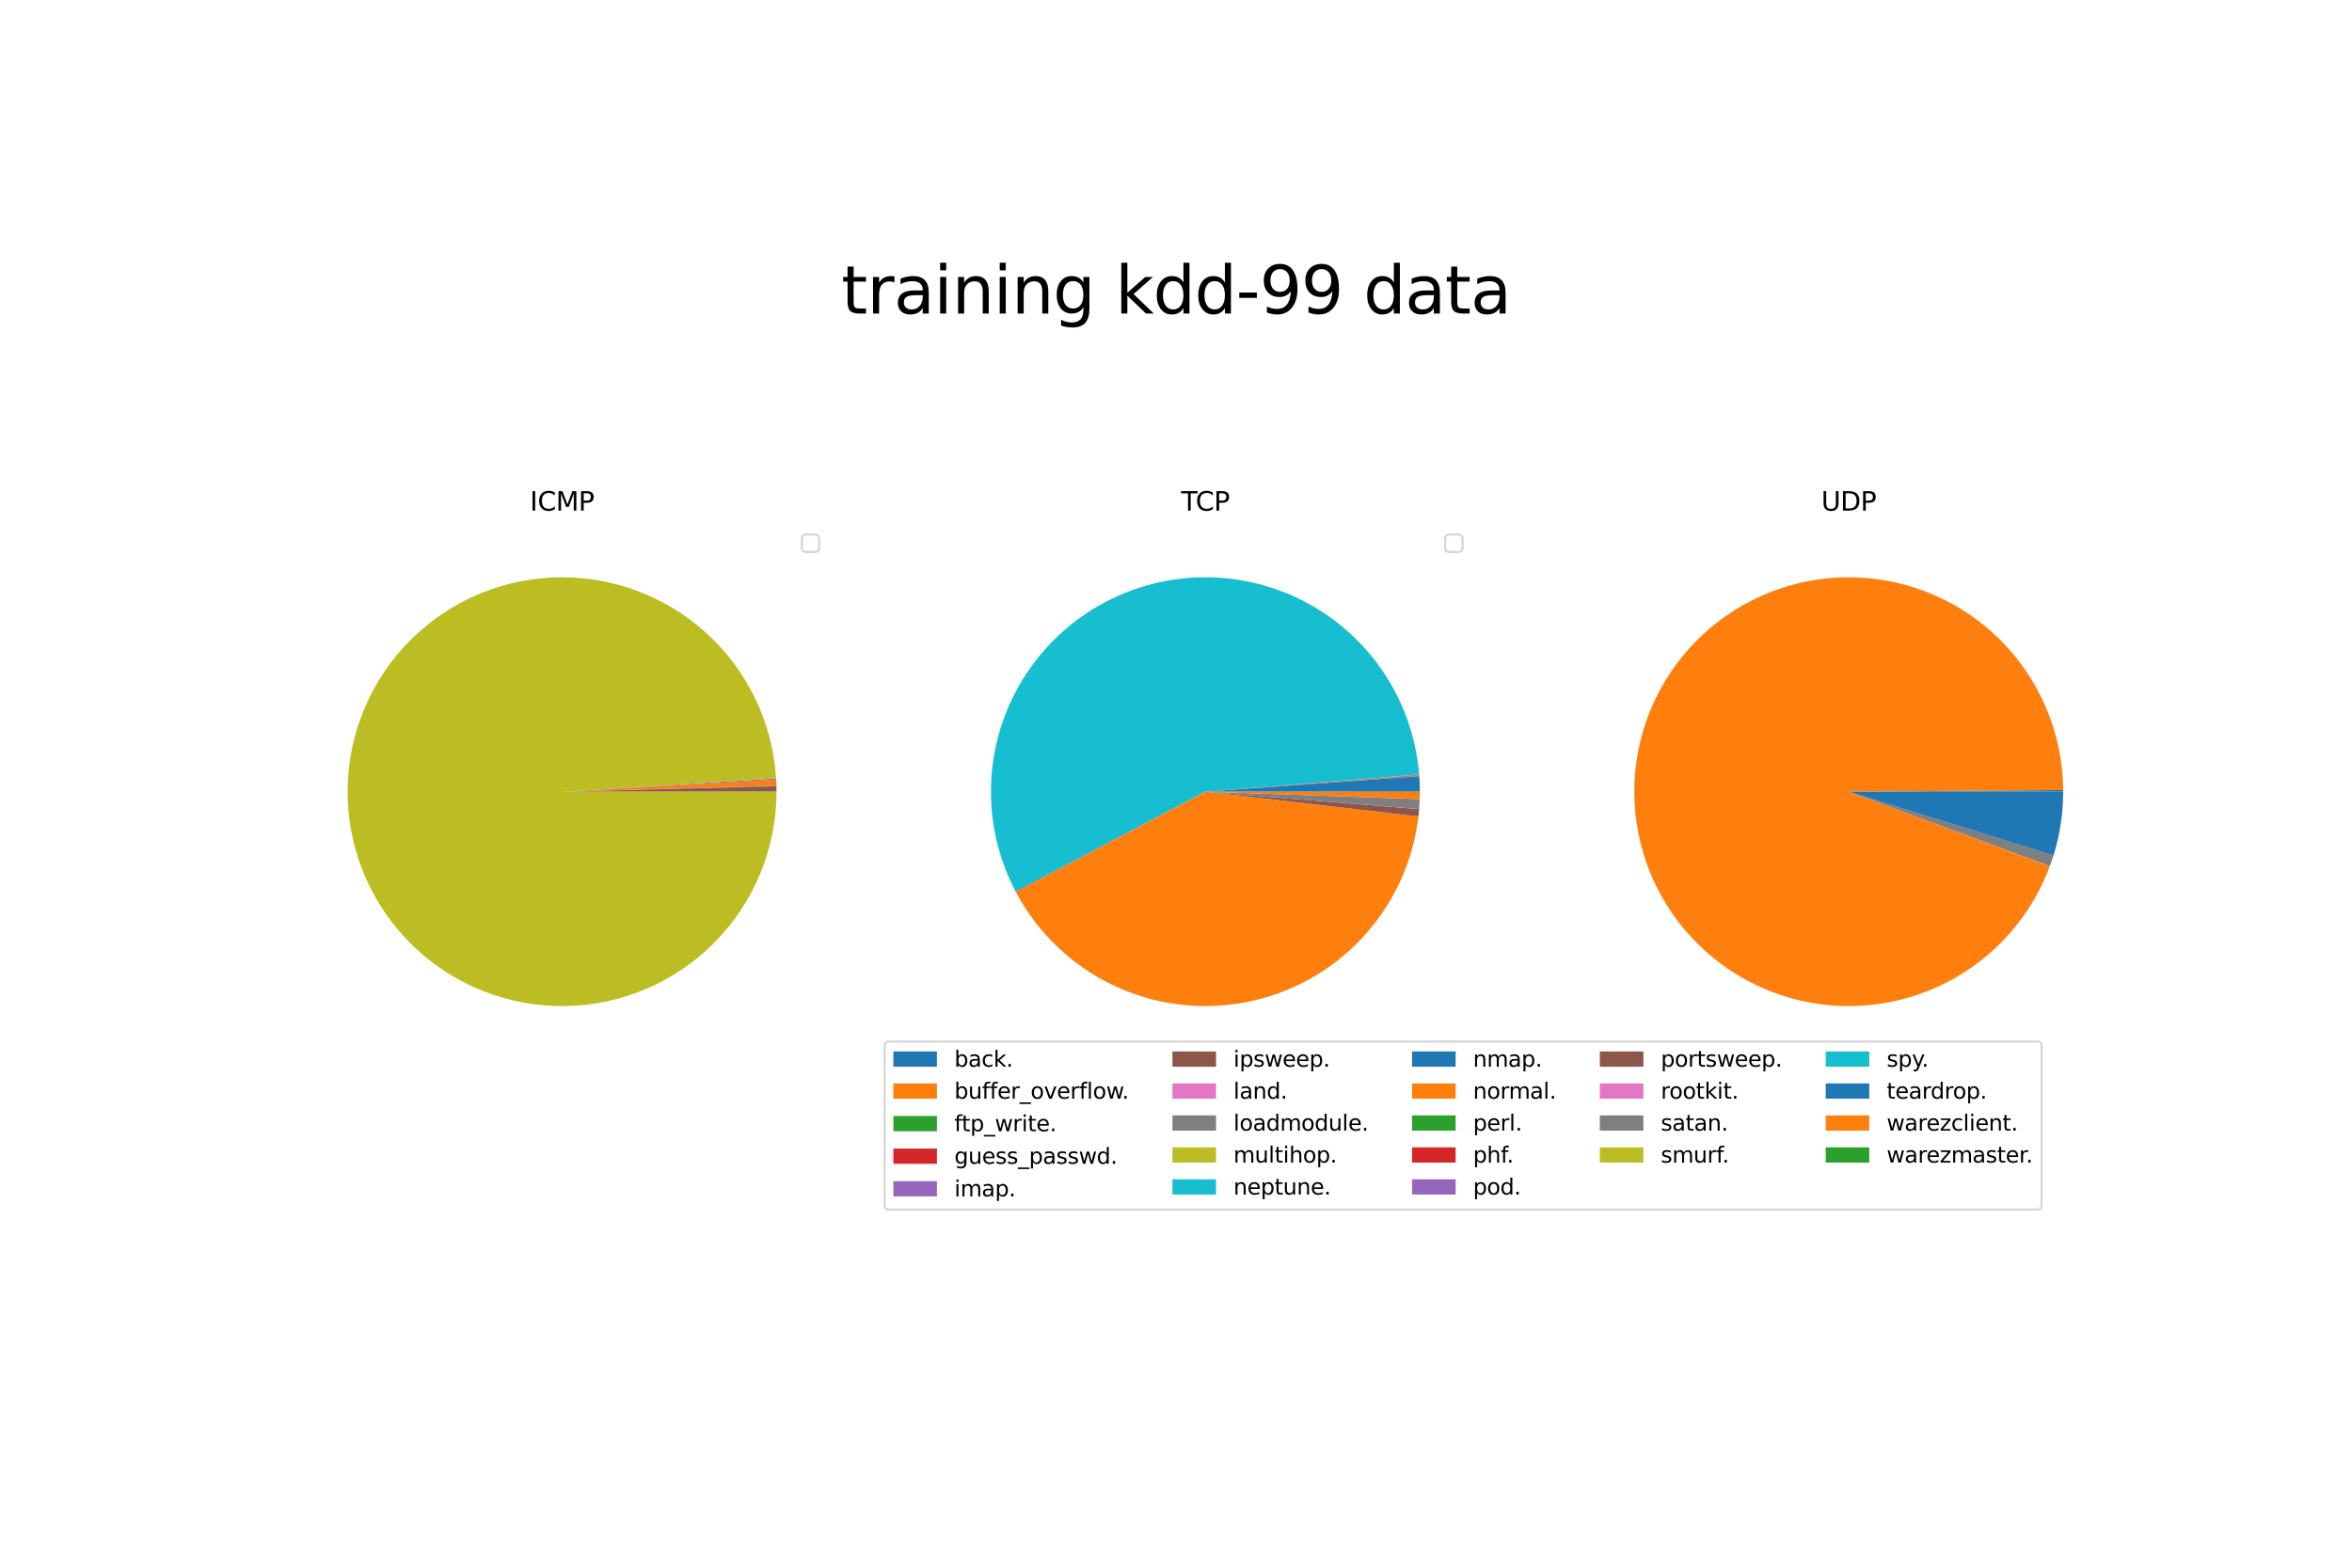 <?xml version="1.0" encoding="utf-8" standalone="no"?>
<!DOCTYPE svg PUBLIC "-//W3C//DTD SVG 1.1//EN"
  "http://www.w3.org/Graphics/SVG/1.1/DTD/svg11.dtd">
<svg height="720pt" version="1.1" viewBox="0 0 1080 720" width="1080pt" xmlns="http://www.w3.org/2000/svg" xmlns:xlink="http://www.w3.org/1999/xlink">
 <defs>
  <style type="text/css">*{stroke-linecap:butt;stroke-linejoin:round;}</style>
 </defs>
 <g id="figure_1">
  <g id="patch_1">
   <path d="M 0 720 
L 1080 720 
L 1080 0 
L 0 0 
z
" style="fill:#ffffff;"/>
  </g>
  <g id="axes_1">
   <g id="patch_2">
    <path d="M 356.559 363.6 
C 356.559 363.6 356.559 363.6 356.559 363.6 
L 258.088 363.6 
L 356.559 363.6 
z
" style="fill:#1f77b4;"/>
   </g>
   <g id="patch_3">
    <path d="M 356.559 363.6 
C 356.559 363.6 356.559 363.6 356.559 363.6 
L 258.088 363.6 
L 356.559 363.6 
z
" style="fill:#ff7f0e;"/>
   </g>
   <g id="patch_4">
    <path d="M 356.559 363.6 
C 356.559 363.6 356.559 363.6 356.559 363.6 
L 258.088 363.6 
L 356.559 363.6 
z
" style="fill:#2ca02c;"/>
   </g>
   <g id="patch_5">
    <path d="M 356.559 363.6 
C 356.559 363.6 356.559 363.6 356.559 363.6 
L 258.088 363.6 
L 356.559 363.6 
z
" style="fill:#d62728;"/>
   </g>
   <g id="patch_6">
    <path d="M 356.559 363.6 
C 356.559 363.6 356.559 363.6 356.559 363.6 
L 258.088 363.6 
L 356.559 363.6 
z
" style="fill:#9467bd;"/>
   </g>
   <g id="patch_7">
    <path d="M 356.559 363.6 
C 356.559 363.181 356.556 362.762 356.551 362.342 
C 356.545 361.923 356.537 361.504 356.527 361.085 
L 258.088 363.6 
L 356.559 363.6 
z
" style="fill:#8c564b;"/>
   </g>
   <g id="patch_8">
    <path d="M 356.527 361.085 
C 356.527 361.085 356.527 361.085 356.527 361.085 
L 258.088 363.6 
L 356.527 361.085 
z
" style="fill:#e377c2;"/>
   </g>
   <g id="patch_9">
    <path d="M 356.527 361.085 
C 356.527 361.085 356.527 361.085 356.527 361.085 
L 258.088 363.6 
L 356.527 361.085 
z
" style="fill:#7f7f7f;"/>
   </g>
   <g id="patch_10">
    <path d="M 356.527 361.085 
C 356.527 361.085 356.527 361.085 356.527 361.085 
L 258.088 363.6 
L 356.527 361.085 
z
" style="fill:#bcbd22;"/>
   </g>
   <g id="patch_11">
    <path d="M 356.527 361.085 
C 356.527 361.085 356.527 361.085 356.527 361.085 
L 258.088 363.6 
L 356.527 361.085 
z
" style="fill:#17becf;"/>
   </g>
   <g id="patch_12">
    <path d="M 356.527 361.085 
C 356.526 361.047 356.525 361.01 356.524 360.973 
C 356.523 360.935 356.522 360.898 356.521 360.86 
L 258.088 363.6 
L 356.527 361.085 
z
" style="fill:#1f77b4;"/>
   </g>
   <g id="patch_13">
    <path d="M 356.521 360.86 
C 356.508 360.392 356.491 359.924 356.472 359.456 
C 356.452 358.988 356.429 358.521 356.402 358.053 
L 258.088 363.6 
L 356.521 360.86 
z
" style="fill:#ff7f0e;"/>
   </g>
   <g id="patch_14">
    <path d="M 356.402 358.053 
C 356.402 358.053 356.402 358.053 356.402 358.053 
L 258.088 363.6 
L 356.402 358.053 
z
" style="fill:#2ca02c;"/>
   </g>
   <g id="patch_15">
    <path d="M 356.402 358.053 
C 356.402 358.053 356.402 358.053 356.402 358.053 
L 258.088 363.6 
L 356.402 358.053 
z
" style="fill:#d62728;"/>
   </g>
   <g id="patch_16">
    <path d="M 356.402 358.053 
C 356.397 357.957 356.392 357.861 356.386 357.765 
C 356.38 357.67 356.374 357.574 356.368 357.478 
L 258.088 363.6 
L 356.402 358.053 
z
" style="fill:#9467bd;"/>
   </g>
   <g id="patch_17">
    <path d="M 356.368 357.478 
C 356.368 357.478 356.368 357.477 356.368 357.477 
C 356.368 357.477 356.368 357.476 356.368 357.476 
L 258.088 363.6 
L 356.368 357.478 
z
" style="fill:#8c564b;"/>
   </g>
   <g id="patch_18">
    <path d="M 356.368 357.476 
C 356.368 357.476 356.368 357.476 356.368 357.476 
L 258.088 363.6 
L 356.368 357.476 
z
" style="fill:#e377c2;"/>
   </g>
   <g id="patch_19">
    <path d="M 356.368 357.476 
C 356.368 357.475 356.368 357.474 356.368 357.473 
C 356.368 357.471 356.368 357.47 356.368 357.469 
L 258.088 363.6 
L 356.368 357.476 
z
" style="fill:#7f7f7f;"/>
   </g>
   <g id="patch_20">
    <path d="M 356.368 357.469 
C 355.571 344.692 352.29 332.192 346.708 320.671 
C 341.127 309.149 333.352 298.826 323.82 290.28 
C 314.288 281.735 303.18 275.129 291.12 270.835 
C 279.06 266.541 266.277 264.639 253.489 265.237 
C 240.701 265.835 228.151 268.921 216.544 274.322 
C 204.937 279.723 194.494 287.336 185.801 296.734 
C 177.108 306.132 170.331 317.136 165.849 329.128 
C 161.367 341.119 159.267 353.871 159.665 366.667 
C 160.064 379.463 162.954 392.059 168.174 403.748 
C 173.394 415.438 180.843 425.998 190.105 434.837 
C 199.366 443.675 210.263 450.623 222.183 455.291 
C 234.104 459.959 246.821 462.258 259.622 462.059 
C 272.422 461.859 285.062 459.166 296.831 454.129 
C 308.601 449.092 319.276 441.807 328.258 432.685 
C 337.239 423.562 344.356 412.775 349.209 400.929 
C 354.062 389.082 356.559 376.402 356.559 363.6 
L 258.088 363.6 
L 356.368 357.469 
z
" style="fill:#bcbd22;"/>
   </g>
   <g id="patch_21">
    <path d="M 356.559 363.6 
C 356.559 363.6 356.559 363.6 356.559 363.6 
L 258.088 363.6 
L 356.559 363.6 
z
" style="fill:#17becf;"/>
   </g>
   <g id="patch_22">
    <path d="M 356.559 363.6 
C 356.559 363.6 356.559 363.6 356.559 363.6 
L 258.088 363.6 
L 356.559 363.6 
z
" style="fill:#1f77b4;"/>
   </g>
   <g id="patch_23">
    <path d="M 356.559 363.6 
C 356.559 363.6 356.559 363.6 356.559 363.6 
L 258.088 363.6 
L 356.559 363.6 
z
" style="fill:#ff7f0e;"/>
   </g>
   <g id="patch_24">
    <path d="M 356.559 363.6 
C 356.559 363.6 356.559 363.6 356.559 363.6 
L 258.088 363.6 
L 356.559 363.6 
z
" style="fill:#2ca02c;"/>
   </g>
   <g id="matplotlib.axis_1"/>
   <g id="matplotlib.axis_2"/>
   <g id="text_1">
    <!-- ICMP -->
    <g transform="translate(243.334 234.512)scale(0.12 -0.12)">
     <defs>
      <path d="M 628 4666 
L 1259 4666 
L 1259 0 
L 628 0 
L 628 4666 
z
" id="DejaVuSans-49" transform="scale(0.016)"/>
      <path d="M 4122 4306 
L 4122 3641 
Q 3803 3938 3442 4084 
Q 3081 4231 2675 4231 
Q 1875 4231 1450 3742 
Q 1025 3253 1025 2328 
Q 1025 1406 1450 917 
Q 1875 428 2675 428 
Q 3081 428 3442 575 
Q 3803 722 4122 1019 
L 4122 359 
Q 3791 134 3420 21 
Q 3050 -91 2638 -91 
Q 1578 -91 968 557 
Q 359 1206 359 2328 
Q 359 3453 968 4101 
Q 1578 4750 2638 4750 
Q 3056 4750 3426 4639 
Q 3797 4528 4122 4306 
z
" id="DejaVuSans-43" transform="scale(0.016)"/>
      <path d="M 628 4666 
L 1569 4666 
L 2759 1491 
L 3956 4666 
L 4897 4666 
L 4897 0 
L 4281 0 
L 4281 4097 
L 3078 897 
L 2444 897 
L 1241 4097 
L 1241 0 
L 628 0 
L 628 4666 
z
" id="DejaVuSans-4d" transform="scale(0.016)"/>
      <path d="M 1259 4147 
L 1259 2394 
L 2053 2394 
Q 2494 2394 2734 2622 
Q 2975 2850 2975 3272 
Q 2975 3691 2734 3919 
Q 2494 4147 2053 4147 
L 1259 4147 
z
M 628 4666 
L 2053 4666 
Q 2838 4666 3239 4311 
Q 3641 3956 3641 3272 
Q 3641 2581 3239 2228 
Q 2838 1875 2053 1875 
L 1259 1875 
L 1259 0 
L 628 0 
L 628 4666 
z
" id="DejaVuSans-50" transform="scale(0.016)"/>
     </defs>
     <use xlink:href="#DejaVuSans-49"/>
     <use x="29.492" xlink:href="#DejaVuSans-43"/>
     <use x="99.316" xlink:href="#DejaVuSans-4d"/>
     <use x="185.596" xlink:href="#DejaVuSans-50"/>
    </g>
   </g>
   <g id="legend_1">
    <g id="patch_25">
     <path d="M 370.176 253.512 
L 374.176 253.512 
Q 376.176 253.512 376.176 251.512 
L 376.176 247.512 
Q 376.176 245.512 374.176 245.512 
L 370.176 245.512 
Q 368.176 245.512 368.176 247.512 
L 368.176 251.512 
Q 368.176 253.512 370.176 253.512 
z
" style="fill:#ffffff;opacity:0.8;stroke:#cccccc;stroke-linejoin:miter;"/>
    </g>
   </g>
  </g>
  <g id="axes_2">
   <g id="patch_26">
    <path d="M 651.971 363.6 
C 651.971 362.405 651.949 361.21 651.905 360.015 
C 651.862 358.821 651.797 357.627 651.71 356.435 
L 553.5 363.6 
L 651.971 363.6 
z
" style="fill:#1f77b4;"/>
   </g>
   <g id="patch_27">
    <path d="M 651.71 356.435 
C 651.708 356.419 651.707 356.403 651.706 356.386 
C 651.705 356.37 651.704 356.354 651.702 356.338 
L 553.5 363.6 
L 651.71 356.435 
z
" style="fill:#ff7f0e;"/>
   </g>
   <g id="patch_28">
    <path d="M 651.702 356.338 
C 651.702 356.333 651.702 356.329 651.701 356.325 
C 651.701 356.32 651.701 356.316 651.7 356.312 
L 553.5 363.6 
L 651.702 356.338 
z
" style="fill:#2ca02c;"/>
   </g>
   <g id="patch_29">
    <path d="M 651.7 356.312 
C 651.698 356.283 651.696 356.254 651.694 356.226 
C 651.692 356.197 651.69 356.168 651.688 356.14 
L 553.5 363.6 
L 651.7 356.312 
z
" style="fill:#d62728;"/>
   </g>
   <g id="patch_30">
    <path d="M 651.688 356.14 
C 651.687 356.133 651.687 356.127 651.686 356.12 
C 651.686 356.114 651.685 356.107 651.685 356.101 
L 553.5 363.6 
L 651.688 356.14 
z
" style="fill:#9467bd;"/>
   </g>
   <g id="patch_31">
    <path d="M 651.685 356.101 
C 651.681 356.05 651.677 355.999 651.673 355.948 
C 651.669 355.897 651.665 355.846 651.661 355.796 
L 553.5 363.6 
L 651.685 356.101 
z
" style="fill:#8c564b;"/>
   </g>
   <g id="patch_32">
    <path d="M 651.661 355.796 
C 651.66 355.784 651.659 355.773 651.658 355.762 
C 651.657 355.75 651.656 355.739 651.655 355.727 
L 553.5 363.6 
L 651.661 355.796 
z
" style="fill:#e377c2;"/>
   </g>
   <g id="patch_33">
    <path d="M 651.655 355.727 
C 651.655 355.723 651.655 355.718 651.654 355.713 
C 651.654 355.708 651.653 355.703 651.653 355.698 
L 553.5 363.6 
L 651.655 355.727 
z
" style="fill:#7f7f7f;"/>
   </g>
   <g id="patch_34">
    <path d="M 651.653 355.698 
C 651.653 355.694 651.652 355.691 651.652 355.687 
C 651.652 355.683 651.652 355.679 651.651 355.676 
L 553.5 363.6 
L 651.653 355.698 
z
" style="fill:#bcbd22;"/>
   </g>
   <g id="patch_35">
    <path d="M 651.651 355.676 
C 650.476 341.123 646.08 327.013 638.781 314.369 
C 631.482 301.725 621.461 290.862 609.447 282.567 
C 597.433 274.272 583.723 268.752 569.313 266.407 
C 554.903 264.063 540.151 264.952 526.127 269.011 
C 512.103 273.069 499.155 280.196 488.224 289.874 
C 477.294 299.552 468.651 311.541 462.923 324.97 
C 457.196 338.399 454.526 352.935 455.108 367.523 
C 455.689 382.111 459.508 396.388 466.286 409.319 
L 553.5 363.6 
L 651.651 355.676 
z
" style="fill:#17becf;"/>
   </g>
   <g id="patch_36">
    <path d="M 466.286 409.319 
C 466.312 409.368 466.338 409.418 466.364 409.467 
C 466.39 409.517 466.416 409.566 466.442 409.615 
L 553.5 363.6 
L 466.286 409.319 
z
" style="fill:#1f77b4;"/>
   </g>
   <g id="patch_37">
    <path d="M 466.442 409.615 
C 476.26 428.191 491.771 443.145 510.692 452.279 
C 529.613 461.413 550.97 464.255 571.621 460.389 
C 592.273 456.522 611.155 446.146 625.49 430.785 
C 639.825 415.425 648.875 395.873 651.308 375.004 
L 553.5 363.6 
L 466.442 409.615 
z
" style="fill:#ff7f0e;"/>
   </g>
   <g id="patch_38">
    <path d="M 651.308 375.004 
C 651.308 375.002 651.308 375 651.309 374.999 
C 651.309 374.997 651.309 374.995 651.309 374.994 
L 553.5 363.6 
L 651.308 375.004 
z
" style="fill:#2ca02c;"/>
   </g>
   <g id="patch_39">
    <path d="M 651.309 374.994 
C 651.309 374.992 651.31 374.99 651.31 374.987 
C 651.31 374.985 651.31 374.983 651.311 374.981 
L 553.5 363.6 
L 651.309 374.994 
z
" style="fill:#d62728;"/>
   </g>
   <g id="patch_40">
    <path d="M 651.311 374.981 
C 651.311 374.981 651.311 374.981 651.311 374.981 
L 553.5 363.6 
L 651.311 374.981 
z
" style="fill:#9467bd;"/>
   </g>
   <g id="patch_41">
    <path d="M 651.311 374.981 
C 651.376 374.421 651.436 373.861 651.492 373.3 
C 651.547 372.739 651.598 372.177 651.644 371.615 
L 553.5 363.6 
L 651.311 374.981 
z
" style="fill:#8c564b;"/>
   </g>
   <g id="patch_42">
    <path d="M 651.644 371.615 
C 651.644 371.612 651.644 371.608 651.645 371.604 
C 651.645 371.6 651.645 371.596 651.646 371.593 
L 553.5 363.6 
L 651.644 371.615 
z
" style="fill:#e377c2;"/>
   </g>
   <g id="patch_43">
    <path d="M 651.646 371.593 
C 651.708 370.827 651.761 370.06 651.806 369.294 
C 651.85 368.527 651.886 367.759 651.912 366.991 
L 553.5 363.6 
L 651.646 371.593 
z
" style="fill:#7f7f7f;"/>
   </g>
   <g id="patch_44">
    <path d="M 651.912 366.991 
C 651.912 366.991 651.912 366.991 651.912 366.991 
L 553.5 363.6 
L 651.912 366.991 
z
" style="fill:#bcbd22;"/>
   </g>
   <g id="patch_45">
    <path d="M 651.912 366.991 
C 651.912 366.99 651.912 366.989 651.912 366.988 
C 651.912 366.987 651.912 366.986 651.912 366.985 
L 553.5 363.6 
L 651.912 366.991 
z
" style="fill:#17becf;"/>
   </g>
   <g id="patch_46">
    <path d="M 651.912 366.985 
C 651.912 366.985 651.912 366.985 651.912 366.985 
L 553.5 363.6 
L 651.912 366.985 
z
" style="fill:#1f77b4;"/>
   </g>
   <g id="patch_47">
    <path d="M 651.912 366.985 
C 651.931 366.432 651.946 365.879 651.955 365.325 
C 651.965 364.772 651.97 364.219 651.971 363.665 
L 553.5 363.6 
L 651.912 366.985 
z
" style="fill:#ff7f0e;"/>
   </g>
   <g id="patch_48">
    <path d="M 651.971 363.665 
C 651.971 363.654 651.971 363.643 651.971 363.633 
C 651.971 363.622 651.971 363.611 651.971 363.6 
L 553.5 363.6 
L 651.971 363.665 
z
" style="fill:#2ca02c;"/>
   </g>
   <g id="matplotlib.axis_3"/>
   <g id="matplotlib.axis_4"/>
   <g id="text_2">
    <!-- TCP -->
    <g transform="translate(542.38 234.512)scale(0.12 -0.12)">
     <defs>
      <path d="M -19 4666 
L 3928 4666 
L 3928 4134 
L 2272 4134 
L 2272 0 
L 1638 0 
L 1638 4134 
L -19 4134 
L -19 4666 
z
" id="DejaVuSans-54" transform="scale(0.016)"/>
     </defs>
     <use xlink:href="#DejaVuSans-54"/>
     <use x="55.209" xlink:href="#DejaVuSans-43"/>
     <use x="125.033" xlink:href="#DejaVuSans-50"/>
    </g>
   </g>
   <g id="legend_2">
    <g id="patch_49">
     <path d="M 665.588 253.512 
L 669.588 253.512 
Q 671.588 253.512 671.588 251.512 
L 671.588 247.512 
Q 671.588 245.512 669.588 245.512 
L 665.588 245.512 
Q 663.588 245.512 663.588 247.512 
L 663.588 251.512 
Q 663.588 253.512 665.588 253.512 
z
" style="fill:#ffffff;opacity:0.8;stroke:#cccccc;stroke-linejoin:miter;"/>
    </g>
   </g>
  </g>
  <g id="axes_3">
   <g id="patch_50">
    <path d="M 947.382 363.6 
C 947.382 363.6 947.382 363.6 947.382 363.6 
L 848.912 363.6 
L 947.382 363.6 
z
" style="fill:#1f77b4;"/>
   </g>
   <g id="patch_51">
    <path d="M 947.382 363.6 
C 947.382 363.6 947.382 363.6 947.382 363.6 
L 848.912 363.6 
L 947.382 363.6 
z
" style="fill:#ff7f0e;"/>
   </g>
   <g id="patch_52">
    <path d="M 947.382 363.6 
C 947.382 363.6 947.382 363.6 947.382 363.6 
L 848.912 363.6 
L 947.382 363.6 
z
" style="fill:#2ca02c;"/>
   </g>
   <g id="patch_53">
    <path d="M 947.382 363.6 
C 947.382 363.6 947.382 363.6 947.382 363.6 
L 848.912 363.6 
L 947.382 363.6 
z
" style="fill:#d62728;"/>
   </g>
   <g id="patch_54">
    <path d="M 947.382 363.6 
C 947.382 363.6 947.382 363.6 947.382 363.6 
L 848.912 363.6 
L 947.382 363.6 
z
" style="fill:#9467bd;"/>
   </g>
   <g id="patch_55">
    <path d="M 947.382 363.6 
C 947.382 363.6 947.382 363.6 947.382 363.6 
L 848.912 363.6 
L 947.382 363.6 
z
" style="fill:#8c564b;"/>
   </g>
   <g id="patch_56">
    <path d="M 947.382 363.6 
C 947.382 363.6 947.382 363.6 947.382 363.6 
L 848.912 363.6 
L 947.382 363.6 
z
" style="fill:#e377c2;"/>
   </g>
   <g id="patch_57">
    <path d="M 947.382 363.6 
C 947.382 363.6 947.382 363.6 947.382 363.6 
L 848.912 363.6 
L 947.382 363.6 
z
" style="fill:#7f7f7f;"/>
   </g>
   <g id="patch_58">
    <path d="M 947.382 363.6 
C 947.382 363.6 947.382 363.6 947.382 363.6 
L 848.912 363.6 
L 947.382 363.6 
z
" style="fill:#bcbd22;"/>
   </g>
   <g id="patch_59">
    <path d="M 947.382 363.6 
C 947.382 363.6 947.382 363.6 947.382 363.6 
L 848.912 363.6 
L 947.382 363.6 
z
" style="fill:#17becf;"/>
   </g>
   <g id="patch_60">
    <path d="M 947.382 363.6 
C 947.382 363.473 947.382 363.347 947.382 363.22 
C 947.381 363.093 947.38 362.967 947.379 362.84 
L 848.912 363.6 
L 947.382 363.6 
z
" style="fill:#1f77b4;"/>
   </g>
   <g id="patch_61">
    <path d="M 947.379 362.84 
C 947.285 350.662 944.933 338.605 940.441 327.285 
C 935.95 315.964 929.397 305.575 921.116 296.645 
C 912.835 287.714 902.968 280.397 892.018 275.066 
C 881.068 269.734 869.224 266.48 857.087 265.469 
C 844.95 264.458 832.73 265.708 821.049 269.154 
C 809.368 272.6 798.427 278.183 788.782 285.62 
C 779.137 293.057 770.956 302.219 764.653 312.64 
C 758.35 323.062 754.035 334.562 751.927 346.557 
C 749.819 358.552 749.955 370.835 752.327 382.781 
C 754.7 394.726 759.268 406.129 765.799 416.408 
C 772.33 426.688 780.713 435.667 790.519 442.889 
C 800.326 450.111 811.388 455.452 823.142 458.639 
C 834.896 461.826 847.141 462.805 859.252 461.526 
C 871.364 460.247 883.134 456.732 893.963 451.16 
C 904.793 445.588 914.495 438.055 922.577 428.944 
C 930.659 419.833 936.981 409.301 941.221 397.884 
L 848.912 363.6 
L 947.379 362.84 
z
" style="fill:#ff7f0e;"/>
   </g>
   <g id="patch_62">
    <path d="M 941.221 397.884 
C 941.221 397.884 941.221 397.884 941.221 397.884 
L 848.912 363.6 
L 941.221 397.884 
z
" style="fill:#2ca02c;"/>
   </g>
   <g id="patch_63">
    <path d="M 941.221 397.884 
C 941.221 397.884 941.221 397.884 941.221 397.884 
L 848.912 363.6 
L 941.221 397.884 
z
" style="fill:#d62728;"/>
   </g>
   <g id="patch_64">
    <path d="M 941.221 397.884 
C 941.221 397.884 941.221 397.884 941.221 397.884 
L 848.912 363.6 
L 941.221 397.884 
z
" style="fill:#9467bd;"/>
   </g>
   <g id="patch_65">
    <path d="M 941.221 397.884 
C 941.221 397.884 941.221 397.884 941.221 397.884 
L 848.912 363.6 
L 941.221 397.884 
z
" style="fill:#8c564b;"/>
   </g>
   <g id="patch_66">
    <path d="M 941.221 397.884 
C 941.227 397.87 941.232 397.856 941.237 397.842 
C 941.242 397.827 941.248 397.813 941.253 397.799 
L 848.912 363.6 
L 941.221 397.884 
z
" style="fill:#e377c2;"/>
   </g>
   <g id="patch_67">
    <path d="M 941.253 397.799 
C 941.552 396.991 941.841 396.18 942.118 395.364 
C 942.396 394.549 942.663 393.73 942.92 392.908 
L 848.912 363.6 
L 941.253 397.799 
z
" style="fill:#7f7f7f;"/>
   </g>
   <g id="patch_68">
    <path d="M 942.92 392.908 
C 942.92 392.908 942.92 392.908 942.92 392.908 
L 848.912 363.6 
L 942.92 392.908 
z
" style="fill:#bcbd22;"/>
   </g>
   <g id="patch_69">
    <path d="M 942.92 392.908 
C 942.92 392.908 942.92 392.908 942.92 392.908 
L 848.912 363.6 
L 942.92 392.908 
z
" style="fill:#17becf;"/>
   </g>
   <g id="patch_70">
    <path d="M 942.92 392.908 
C 944.397 388.171 945.513 383.329 946.26 378.423 
C 947.007 373.517 947.382 368.562 947.382 363.6 
L 848.912 363.6 
L 942.92 392.908 
z
" style="fill:#1f77b4;"/>
   </g>
   <g id="patch_71">
    <path d="M 947.382 363.6 
C 947.382 363.6 947.382 363.6 947.382 363.6 
L 848.912 363.6 
L 947.382 363.6 
z
" style="fill:#ff7f0e;"/>
   </g>
   <g id="patch_72">
    <path d="M 947.382 363.6 
C 947.382 363.6 947.382 363.6 947.382 363.6 
L 848.912 363.6 
L 947.382 363.6 
z
" style="fill:#2ca02c;"/>
   </g>
   <g id="matplotlib.axis_5"/>
   <g id="matplotlib.axis_6"/>
   <g id="text_3">
    <!-- UDP -->
    <g transform="translate(836.283 234.512)scale(0.12 -0.12)">
     <defs>
      <path d="M 556 4666 
L 1191 4666 
L 1191 1831 
Q 1191 1081 1462 751 
Q 1734 422 2344 422 
Q 2950 422 3222 751 
Q 3494 1081 3494 1831 
L 3494 4666 
L 4128 4666 
L 4128 1753 
Q 4128 841 3676 375 
Q 3225 -91 2344 -91 
Q 1459 -91 1007 375 
Q 556 841 556 1753 
L 556 4666 
z
" id="DejaVuSans-55" transform="scale(0.016)"/>
      <path d="M 1259 4147 
L 1259 519 
L 2022 519 
Q 2988 519 3436 956 
Q 3884 1394 3884 2338 
Q 3884 3275 3436 3711 
Q 2988 4147 2022 4147 
L 1259 4147 
z
M 628 4666 
L 1925 4666 
Q 3281 4666 3915 4102 
Q 4550 3538 4550 2338 
Q 4550 1131 3912 565 
Q 3275 0 1925 0 
L 628 0 
L 628 4666 
z
" id="DejaVuSans-44" transform="scale(0.016)"/>
     </defs>
     <use xlink:href="#DejaVuSans-55"/>
     <use x="73.193" xlink:href="#DejaVuSans-44"/>
     <use x="150.195" xlink:href="#DejaVuSans-50"/>
    </g>
   </g>
   <g id="legend_3">
    <g id="patch_73">
     <path d="M 408.22 555.541 
L 935.459 555.541 
Q 937.459 555.541 937.459 553.541 
L 937.459 480.316 
Q 937.459 478.316 935.459 478.316 
L 408.22 478.316 
Q 406.22 478.316 406.22 480.316 
L 406.22 553.541 
Q 406.22 555.541 408.22 555.541 
z
" style="fill:#ffffff;opacity:0.8;stroke:#cccccc;stroke-linejoin:miter;"/>
    </g>
    <g id="patch_74">
     <path d="M 410.22 489.915 
L 430.22 489.915 
L 430.22 482.915 
L 410.22 482.915 
z
" style="fill:#1f77b4;"/>
    </g>
    <g id="text_4">
     <!-- back. -->
     <g transform="translate(438.22 489.915)scale(0.1 -0.1)">
      <defs>
       <path d="M 3116 1747 
Q 3116 2381 2855 2742 
Q 2594 3103 2138 3103 
Q 1681 3103 1420 2742 
Q 1159 2381 1159 1747 
Q 1159 1113 1420 752 
Q 1681 391 2138 391 
Q 2594 391 2855 752 
Q 3116 1113 3116 1747 
z
M 1159 2969 
Q 1341 3281 1617 3432 
Q 1894 3584 2278 3584 
Q 2916 3584 3314 3078 
Q 3713 2572 3713 1747 
Q 3713 922 3314 415 
Q 2916 -91 2278 -91 
Q 1894 -91 1617 61 
Q 1341 213 1159 525 
L 1159 0 
L 581 0 
L 581 4863 
L 1159 4863 
L 1159 2969 
z
" id="DejaVuSans-62" transform="scale(0.016)"/>
       <path d="M 2194 1759 
Q 1497 1759 1228 1600 
Q 959 1441 959 1056 
Q 959 750 1161 570 
Q 1363 391 1709 391 
Q 2188 391 2477 730 
Q 2766 1069 2766 1631 
L 2766 1759 
L 2194 1759 
z
M 3341 1997 
L 3341 0 
L 2766 0 
L 2766 531 
Q 2569 213 2275 61 
Q 1981 -91 1556 -91 
Q 1019 -91 701 211 
Q 384 513 384 1019 
Q 384 1609 779 1909 
Q 1175 2209 1959 2209 
L 2766 2209 
L 2766 2266 
Q 2766 2663 2505 2880 
Q 2244 3097 1772 3097 
Q 1472 3097 1187 3025 
Q 903 2953 641 2809 
L 641 3341 
Q 956 3463 1253 3523 
Q 1550 3584 1831 3584 
Q 2591 3584 2966 3190 
Q 3341 2797 3341 1997 
z
" id="DejaVuSans-61" transform="scale(0.016)"/>
       <path d="M 3122 3366 
L 3122 2828 
Q 2878 2963 2633 3030 
Q 2388 3097 2138 3097 
Q 1578 3097 1268 2742 
Q 959 2388 959 1747 
Q 959 1106 1268 751 
Q 1578 397 2138 397 
Q 2388 397 2633 464 
Q 2878 531 3122 666 
L 3122 134 
Q 2881 22 2623 -34 
Q 2366 -91 2075 -91 
Q 1284 -91 818 406 
Q 353 903 353 1747 
Q 353 2603 823 3093 
Q 1294 3584 2113 3584 
Q 2378 3584 2631 3529 
Q 2884 3475 3122 3366 
z
" id="DejaVuSans-63" transform="scale(0.016)"/>
       <path d="M 581 4863 
L 1159 4863 
L 1159 1991 
L 2875 3500 
L 3609 3500 
L 1753 1863 
L 3688 0 
L 2938 0 
L 1159 1709 
L 1159 0 
L 581 0 
L 581 4863 
z
" id="DejaVuSans-6b" transform="scale(0.016)"/>
       <path d="M 684 794 
L 1344 794 
L 1344 0 
L 684 0 
L 684 794 
z
" id="DejaVuSans-2e" transform="scale(0.016)"/>
      </defs>
      <use xlink:href="#DejaVuSans-62"/>
      <use x="63.477" xlink:href="#DejaVuSans-61"/>
      <use x="124.756" xlink:href="#DejaVuSans-63"/>
      <use x="179.736" xlink:href="#DejaVuSans-6b"/>
      <use x="237.646" xlink:href="#DejaVuSans-2e"/>
     </g>
    </g>
    <g id="patch_75">
     <path d="M 410.22 504.593 
L 430.22 504.593 
L 430.22 497.593 
L 410.22 497.593 
z
" style="fill:#ff7f0e;"/>
    </g>
    <g id="text_5">
     <!-- buffer_overflow. -->
     <g transform="translate(438.22 504.593)scale(0.1 -0.1)">
      <defs>
       <path d="M 544 1381 
L 544 3500 
L 1119 3500 
L 1119 1403 
Q 1119 906 1312 657 
Q 1506 409 1894 409 
Q 2359 409 2629 706 
Q 2900 1003 2900 1516 
L 2900 3500 
L 3475 3500 
L 3475 0 
L 2900 0 
L 2900 538 
Q 2691 219 2414 64 
Q 2138 -91 1772 -91 
Q 1169 -91 856 284 
Q 544 659 544 1381 
z
M 1991 3584 
L 1991 3584 
z
" id="DejaVuSans-75" transform="scale(0.016)"/>
       <path d="M 2375 4863 
L 2375 4384 
L 1825 4384 
Q 1516 4384 1395 4259 
Q 1275 4134 1275 3809 
L 1275 3500 
L 2222 3500 
L 2222 3053 
L 1275 3053 
L 1275 0 
L 697 0 
L 697 3053 
L 147 3053 
L 147 3500 
L 697 3500 
L 697 3744 
Q 697 4328 969 4595 
Q 1241 4863 1831 4863 
L 2375 4863 
z
" id="DejaVuSans-66" transform="scale(0.016)"/>
       <path d="M 3597 1894 
L 3597 1613 
L 953 1613 
Q 991 1019 1311 708 
Q 1631 397 2203 397 
Q 2534 397 2845 478 
Q 3156 559 3463 722 
L 3463 178 
Q 3153 47 2828 -22 
Q 2503 -91 2169 -91 
Q 1331 -91 842 396 
Q 353 884 353 1716 
Q 353 2575 817 3079 
Q 1281 3584 2069 3584 
Q 2775 3584 3186 3129 
Q 3597 2675 3597 1894 
z
M 3022 2063 
Q 3016 2534 2758 2815 
Q 2500 3097 2075 3097 
Q 1594 3097 1305 2825 
Q 1016 2553 972 2059 
L 3022 2063 
z
" id="DejaVuSans-65" transform="scale(0.016)"/>
       <path d="M 2631 2963 
Q 2534 3019 2420 3045 
Q 2306 3072 2169 3072 
Q 1681 3072 1420 2755 
Q 1159 2438 1159 1844 
L 1159 0 
L 581 0 
L 581 3500 
L 1159 3500 
L 1159 2956 
Q 1341 3275 1631 3429 
Q 1922 3584 2338 3584 
Q 2397 3584 2469 3576 
Q 2541 3569 2628 3553 
L 2631 2963 
z
" id="DejaVuSans-72" transform="scale(0.016)"/>
       <path d="M 3263 -1063 
L 3263 -1509 
L -63 -1509 
L -63 -1063 
L 3263 -1063 
z
" id="DejaVuSans-5f" transform="scale(0.016)"/>
       <path d="M 1959 3097 
Q 1497 3097 1228 2736 
Q 959 2375 959 1747 
Q 959 1119 1226 758 
Q 1494 397 1959 397 
Q 2419 397 2687 759 
Q 2956 1122 2956 1747 
Q 2956 2369 2687 2733 
Q 2419 3097 1959 3097 
z
M 1959 3584 
Q 2709 3584 3137 3096 
Q 3566 2609 3566 1747 
Q 3566 888 3137 398 
Q 2709 -91 1959 -91 
Q 1206 -91 779 398 
Q 353 888 353 1747 
Q 353 2609 779 3096 
Q 1206 3584 1959 3584 
z
" id="DejaVuSans-6f" transform="scale(0.016)"/>
       <path d="M 191 3500 
L 800 3500 
L 1894 563 
L 2988 3500 
L 3597 3500 
L 2284 0 
L 1503 0 
L 191 3500 
z
" id="DejaVuSans-76" transform="scale(0.016)"/>
       <path d="M 603 4863 
L 1178 4863 
L 1178 0 
L 603 0 
L 603 4863 
z
" id="DejaVuSans-6c" transform="scale(0.016)"/>
       <path d="M 269 3500 
L 844 3500 
L 1563 769 
L 2278 3500 
L 2956 3500 
L 3675 769 
L 4391 3500 
L 4966 3500 
L 4050 0 
L 3372 0 
L 2619 2869 
L 1863 0 
L 1184 0 
L 269 3500 
z
" id="DejaVuSans-77" transform="scale(0.016)"/>
      </defs>
      <use xlink:href="#DejaVuSans-62"/>
      <use x="63.477" xlink:href="#DejaVuSans-75"/>
      <use x="126.855" xlink:href="#DejaVuSans-66"/>
      <use x="162.061" xlink:href="#DejaVuSans-66"/>
      <use x="197.266" xlink:href="#DejaVuSans-65"/>
      <use x="258.789" xlink:href="#DejaVuSans-72"/>
      <use x="299.902" xlink:href="#DejaVuSans-5f"/>
      <use x="349.902" xlink:href="#DejaVuSans-6f"/>
      <use x="411.084" xlink:href="#DejaVuSans-76"/>
      <use x="470.264" xlink:href="#DejaVuSans-65"/>
      <use x="531.787" xlink:href="#DejaVuSans-72"/>
      <use x="572.9" xlink:href="#DejaVuSans-66"/>
      <use x="608.105" xlink:href="#DejaVuSans-6c"/>
      <use x="635.889" xlink:href="#DejaVuSans-6f"/>
      <use x="697.07" xlink:href="#DejaVuSans-77"/>
      <use x="769.732" xlink:href="#DejaVuSans-2e"/>
     </g>
    </g>
    <g id="patch_76">
     <path d="M 410.22 519.549 
L 430.22 519.549 
L 430.22 512.549 
L 410.22 512.549 
z
" style="fill:#2ca02c;"/>
    </g>
    <g id="text_6">
     <!-- ftp_write. -->
     <g transform="translate(438.22 519.549)scale(0.1 -0.1)">
      <defs>
       <path d="M 1172 4494 
L 1172 3500 
L 2356 3500 
L 2356 3053 
L 1172 3053 
L 1172 1153 
Q 1172 725 1289 603 
Q 1406 481 1766 481 
L 2356 481 
L 2356 0 
L 1766 0 
Q 1100 0 847 248 
Q 594 497 594 1153 
L 594 3053 
L 172 3053 
L 172 3500 
L 594 3500 
L 594 4494 
L 1172 4494 
z
" id="DejaVuSans-74" transform="scale(0.016)"/>
       <path d="M 1159 525 
L 1159 -1331 
L 581 -1331 
L 581 3500 
L 1159 3500 
L 1159 2969 
Q 1341 3281 1617 3432 
Q 1894 3584 2278 3584 
Q 2916 3584 3314 3078 
Q 3713 2572 3713 1747 
Q 3713 922 3314 415 
Q 2916 -91 2278 -91 
Q 1894 -91 1617 61 
Q 1341 213 1159 525 
z
M 3116 1747 
Q 3116 2381 2855 2742 
Q 2594 3103 2138 3103 
Q 1681 3103 1420 2742 
Q 1159 2381 1159 1747 
Q 1159 1113 1420 752 
Q 1681 391 2138 391 
Q 2594 391 2855 752 
Q 3116 1113 3116 1747 
z
" id="DejaVuSans-70" transform="scale(0.016)"/>
       <path d="M 603 3500 
L 1178 3500 
L 1178 0 
L 603 0 
L 603 3500 
z
M 603 4863 
L 1178 4863 
L 1178 4134 
L 603 4134 
L 603 4863 
z
" id="DejaVuSans-69" transform="scale(0.016)"/>
      </defs>
      <use xlink:href="#DejaVuSans-66"/>
      <use x="33.455" xlink:href="#DejaVuSans-74"/>
      <use x="72.664" xlink:href="#DejaVuSans-70"/>
      <use x="136.141" xlink:href="#DejaVuSans-5f"/>
      <use x="186.141" xlink:href="#DejaVuSans-77"/>
      <use x="267.928" xlink:href="#DejaVuSans-72"/>
      <use x="309.041" xlink:href="#DejaVuSans-69"/>
      <use x="336.824" xlink:href="#DejaVuSans-74"/>
      <use x="376.033" xlink:href="#DejaVuSans-65"/>
      <use x="437.557" xlink:href="#DejaVuSans-2e"/>
     </g>
    </g>
    <g id="patch_77">
     <path d="M 410.22 534.505 
L 430.22 534.505 
L 430.22 527.505 
L 410.22 527.505 
z
" style="fill:#d62728;"/>
    </g>
    <g id="text_7">
     <!-- guess_passwd. -->
     <g transform="translate(438.22 534.505)scale(0.1 -0.1)">
      <defs>
       <path d="M 2906 1791 
Q 2906 2416 2648 2759 
Q 2391 3103 1925 3103 
Q 1463 3103 1205 2759 
Q 947 2416 947 1791 
Q 947 1169 1205 825 
Q 1463 481 1925 481 
Q 2391 481 2648 825 
Q 2906 1169 2906 1791 
z
M 3481 434 
Q 3481 -459 3084 -895 
Q 2688 -1331 1869 -1331 
Q 1566 -1331 1297 -1286 
Q 1028 -1241 775 -1147 
L 775 -588 
Q 1028 -725 1275 -790 
Q 1522 -856 1778 -856 
Q 2344 -856 2625 -561 
Q 2906 -266 2906 331 
L 2906 616 
Q 2728 306 2450 153 
Q 2172 0 1784 0 
Q 1141 0 747 490 
Q 353 981 353 1791 
Q 353 2603 747 3093 
Q 1141 3584 1784 3584 
Q 2172 3584 2450 3431 
Q 2728 3278 2906 2969 
L 2906 3500 
L 3481 3500 
L 3481 434 
z
" id="DejaVuSans-67" transform="scale(0.016)"/>
       <path d="M 2834 3397 
L 2834 2853 
Q 2591 2978 2328 3040 
Q 2066 3103 1784 3103 
Q 1356 3103 1142 2972 
Q 928 2841 928 2578 
Q 928 2378 1081 2264 
Q 1234 2150 1697 2047 
L 1894 2003 
Q 2506 1872 2764 1633 
Q 3022 1394 3022 966 
Q 3022 478 2636 193 
Q 2250 -91 1575 -91 
Q 1294 -91 989 -36 
Q 684 19 347 128 
L 347 722 
Q 666 556 975 473 
Q 1284 391 1588 391 
Q 1994 391 2212 530 
Q 2431 669 2431 922 
Q 2431 1156 2273 1281 
Q 2116 1406 1581 1522 
L 1381 1569 
Q 847 1681 609 1914 
Q 372 2147 372 2553 
Q 372 3047 722 3315 
Q 1072 3584 1716 3584 
Q 2034 3584 2315 3537 
Q 2597 3491 2834 3397 
z
" id="DejaVuSans-73" transform="scale(0.016)"/>
       <path d="M 2906 2969 
L 2906 4863 
L 3481 4863 
L 3481 0 
L 2906 0 
L 2906 525 
Q 2725 213 2448 61 
Q 2172 -91 1784 -91 
Q 1150 -91 751 415 
Q 353 922 353 1747 
Q 353 2572 751 3078 
Q 1150 3584 1784 3584 
Q 2172 3584 2448 3432 
Q 2725 3281 2906 2969 
z
M 947 1747 
Q 947 1113 1208 752 
Q 1469 391 1925 391 
Q 2381 391 2643 752 
Q 2906 1113 2906 1747 
Q 2906 2381 2643 2742 
Q 2381 3103 1925 3103 
Q 1469 3103 1208 2742 
Q 947 2381 947 1747 
z
" id="DejaVuSans-64" transform="scale(0.016)"/>
      </defs>
      <use xlink:href="#DejaVuSans-67"/>
      <use x="63.477" xlink:href="#DejaVuSans-75"/>
      <use x="126.855" xlink:href="#DejaVuSans-65"/>
      <use x="188.379" xlink:href="#DejaVuSans-73"/>
      <use x="240.479" xlink:href="#DejaVuSans-73"/>
      <use x="292.578" xlink:href="#DejaVuSans-5f"/>
      <use x="342.578" xlink:href="#DejaVuSans-70"/>
      <use x="406.055" xlink:href="#DejaVuSans-61"/>
      <use x="467.334" xlink:href="#DejaVuSans-73"/>
      <use x="519.434" xlink:href="#DejaVuSans-73"/>
      <use x="571.533" xlink:href="#DejaVuSans-77"/>
      <use x="653.32" xlink:href="#DejaVuSans-64"/>
      <use x="716.797" xlink:href="#DejaVuSans-2e"/>
     </g>
    </g>
    <g id="patch_78">
     <path d="M 410.22 549.461 
L 430.22 549.461 
L 430.22 542.461 
L 410.22 542.461 
z
" style="fill:#9467bd;"/>
    </g>
    <g id="text_8">
     <!-- imap. -->
     <g transform="translate(438.22 549.461)scale(0.1 -0.1)">
      <defs>
       <path d="M 3328 2828 
Q 3544 3216 3844 3400 
Q 4144 3584 4550 3584 
Q 5097 3584 5394 3201 
Q 5691 2819 5691 2113 
L 5691 0 
L 5113 0 
L 5113 2094 
Q 5113 2597 4934 2840 
Q 4756 3084 4391 3084 
Q 3944 3084 3684 2787 
Q 3425 2491 3425 1978 
L 3425 0 
L 2847 0 
L 2847 2094 
Q 2847 2600 2669 2842 
Q 2491 3084 2119 3084 
Q 1678 3084 1418 2786 
Q 1159 2488 1159 1978 
L 1159 0 
L 581 0 
L 581 3500 
L 1159 3500 
L 1159 2956 
Q 1356 3278 1631 3431 
Q 1906 3584 2284 3584 
Q 2666 3584 2933 3390 
Q 3200 3197 3328 2828 
z
" id="DejaVuSans-6d" transform="scale(0.016)"/>
      </defs>
      <use xlink:href="#DejaVuSans-69"/>
      <use x="27.783" xlink:href="#DejaVuSans-6d"/>
      <use x="125.195" xlink:href="#DejaVuSans-61"/>
      <use x="186.475" xlink:href="#DejaVuSans-70"/>
      <use x="249.951" xlink:href="#DejaVuSans-2e"/>
     </g>
    </g>
    <g id="patch_79">
     <path d="M 538.373 489.915 
L 558.373 489.915 
L 558.373 482.915 
L 538.373 482.915 
z
" style="fill:#8c564b;"/>
    </g>
    <g id="text_9">
     <!-- ipsweep. -->
     <g transform="translate(566.373 489.915)scale(0.1 -0.1)">
      <use xlink:href="#DejaVuSans-69"/>
      <use x="27.783" xlink:href="#DejaVuSans-70"/>
      <use x="91.26" xlink:href="#DejaVuSans-73"/>
      <use x="143.359" xlink:href="#DejaVuSans-77"/>
      <use x="225.146" xlink:href="#DejaVuSans-65"/>
      <use x="286.67" xlink:href="#DejaVuSans-65"/>
      <use x="348.193" xlink:href="#DejaVuSans-70"/>
      <use x="411.67" xlink:href="#DejaVuSans-2e"/>
     </g>
    </g>
    <g id="patch_80">
     <path d="M 538.373 504.593 
L 558.373 504.593 
L 558.373 497.593 
L 538.373 497.593 
z
" style="fill:#e377c2;"/>
    </g>
    <g id="text_10">
     <!-- land. -->
     <g transform="translate(566.373 504.593)scale(0.1 -0.1)">
      <defs>
       <path d="M 3513 2113 
L 3513 0 
L 2938 0 
L 2938 2094 
Q 2938 2591 2744 2837 
Q 2550 3084 2163 3084 
Q 1697 3084 1428 2787 
Q 1159 2491 1159 1978 
L 1159 0 
L 581 0 
L 581 3500 
L 1159 3500 
L 1159 2956 
Q 1366 3272 1645 3428 
Q 1925 3584 2291 3584 
Q 2894 3584 3203 3211 
Q 3513 2838 3513 2113 
z
" id="DejaVuSans-6e" transform="scale(0.016)"/>
      </defs>
      <use xlink:href="#DejaVuSans-6c"/>
      <use x="27.783" xlink:href="#DejaVuSans-61"/>
      <use x="89.062" xlink:href="#DejaVuSans-6e"/>
      <use x="152.441" xlink:href="#DejaVuSans-64"/>
      <use x="215.918" xlink:href="#DejaVuSans-2e"/>
     </g>
    </g>
    <g id="patch_81">
     <path d="M 538.373 519.271 
L 558.373 519.271 
L 558.373 512.271 
L 538.373 512.271 
z
" style="fill:#7f7f7f;"/>
    </g>
    <g id="text_11">
     <!-- loadmodule. -->
     <g transform="translate(566.373 519.271)scale(0.1 -0.1)">
      <use xlink:href="#DejaVuSans-6c"/>
      <use x="27.783" xlink:href="#DejaVuSans-6f"/>
      <use x="88.965" xlink:href="#DejaVuSans-61"/>
      <use x="150.244" xlink:href="#DejaVuSans-64"/>
      <use x="213.721" xlink:href="#DejaVuSans-6d"/>
      <use x="311.133" xlink:href="#DejaVuSans-6f"/>
      <use x="372.314" xlink:href="#DejaVuSans-64"/>
      <use x="435.791" xlink:href="#DejaVuSans-75"/>
      <use x="499.17" xlink:href="#DejaVuSans-6c"/>
      <use x="526.953" xlink:href="#DejaVuSans-65"/>
      <use x="588.477" xlink:href="#DejaVuSans-2e"/>
     </g>
    </g>
    <g id="patch_82">
     <path d="M 538.373 533.949 
L 558.373 533.949 
L 558.373 526.949 
L 538.373 526.949 
z
" style="fill:#bcbd22;"/>
    </g>
    <g id="text_12">
     <!-- multihop. -->
     <g transform="translate(566.373 533.949)scale(0.1 -0.1)">
      <defs>
       <path d="M 3513 2113 
L 3513 0 
L 2938 0 
L 2938 2094 
Q 2938 2591 2744 2837 
Q 2550 3084 2163 3084 
Q 1697 3084 1428 2787 
Q 1159 2491 1159 1978 
L 1159 0 
L 581 0 
L 581 4863 
L 1159 4863 
L 1159 2956 
Q 1366 3272 1645 3428 
Q 1925 3584 2291 3584 
Q 2894 3584 3203 3211 
Q 3513 2838 3513 2113 
z
" id="DejaVuSans-68" transform="scale(0.016)"/>
      </defs>
      <use xlink:href="#DejaVuSans-6d"/>
      <use x="97.412" xlink:href="#DejaVuSans-75"/>
      <use x="160.791" xlink:href="#DejaVuSans-6c"/>
      <use x="188.574" xlink:href="#DejaVuSans-74"/>
      <use x="227.783" xlink:href="#DejaVuSans-69"/>
      <use x="255.566" xlink:href="#DejaVuSans-68"/>
      <use x="318.945" xlink:href="#DejaVuSans-6f"/>
      <use x="380.127" xlink:href="#DejaVuSans-70"/>
      <use x="443.604" xlink:href="#DejaVuSans-2e"/>
     </g>
    </g>
    <g id="patch_83">
     <path d="M 538.373 548.627 
L 558.373 548.627 
L 558.373 541.627 
L 538.373 541.627 
z
" style="fill:#17becf;"/>
    </g>
    <g id="text_13">
     <!-- neptune. -->
     <g transform="translate(566.373 548.627)scale(0.1 -0.1)">
      <use xlink:href="#DejaVuSans-6e"/>
      <use x="63.379" xlink:href="#DejaVuSans-65"/>
      <use x="124.902" xlink:href="#DejaVuSans-70"/>
      <use x="188.379" xlink:href="#DejaVuSans-74"/>
      <use x="227.588" xlink:href="#DejaVuSans-75"/>
      <use x="290.967" xlink:href="#DejaVuSans-6e"/>
      <use x="354.346" xlink:href="#DejaVuSans-65"/>
      <use x="415.869" xlink:href="#DejaVuSans-2e"/>
     </g>
    </g>
    <g id="patch_84">
     <path d="M 648.401 489.915 
L 668.401 489.915 
L 668.401 482.915 
L 648.401 482.915 
z
" style="fill:#1f77b4;"/>
    </g>
    <g id="text_14">
     <!-- nmap. -->
     <g transform="translate(676.401 489.915)scale(0.1 -0.1)">
      <use xlink:href="#DejaVuSans-6e"/>
      <use x="63.379" xlink:href="#DejaVuSans-6d"/>
      <use x="160.791" xlink:href="#DejaVuSans-61"/>
      <use x="222.07" xlink:href="#DejaVuSans-70"/>
      <use x="285.547" xlink:href="#DejaVuSans-2e"/>
     </g>
    </g>
    <g id="patch_85">
     <path d="M 648.401 504.593 
L 668.401 504.593 
L 668.401 497.593 
L 648.401 497.593 
z
" style="fill:#ff7f0e;"/>
    </g>
    <g id="text_15">
     <!-- normal. -->
     <g transform="translate(676.401 504.593)scale(0.1 -0.1)">
      <use xlink:href="#DejaVuSans-6e"/>
      <use x="63.379" xlink:href="#DejaVuSans-6f"/>
      <use x="124.561" xlink:href="#DejaVuSans-72"/>
      <use x="163.924" xlink:href="#DejaVuSans-6d"/>
      <use x="261.336" xlink:href="#DejaVuSans-61"/>
      <use x="322.615" xlink:href="#DejaVuSans-6c"/>
      <use x="350.398" xlink:href="#DejaVuSans-2e"/>
     </g>
    </g>
    <g id="patch_86">
     <path d="M 648.401 519.271 
L 668.401 519.271 
L 668.401 512.271 
L 648.401 512.271 
z
" style="fill:#2ca02c;"/>
    </g>
    <g id="text_16">
     <!-- perl. -->
     <g transform="translate(676.401 519.271)scale(0.1 -0.1)">
      <use xlink:href="#DejaVuSans-70"/>
      <use x="63.477" xlink:href="#DejaVuSans-65"/>
      <use x="125" xlink:href="#DejaVuSans-72"/>
      <use x="166.113" xlink:href="#DejaVuSans-6c"/>
      <use x="193.896" xlink:href="#DejaVuSans-2e"/>
     </g>
    </g>
    <g id="patch_87">
     <path d="M 648.401 533.949 
L 668.401 533.949 
L 668.401 526.949 
L 648.401 526.949 
z
" style="fill:#d62728;"/>
    </g>
    <g id="text_17">
     <!-- phf. -->
     <g transform="translate(676.401 533.949)scale(0.1 -0.1)">
      <use xlink:href="#DejaVuSans-70"/>
      <use x="63.477" xlink:href="#DejaVuSans-68"/>
      <use x="126.855" xlink:href="#DejaVuSans-66"/>
      <use x="154.811" xlink:href="#DejaVuSans-2e"/>
     </g>
    </g>
    <g id="patch_88">
     <path d="M 648.401 548.627 
L 668.401 548.627 
L 668.401 541.627 
L 648.401 541.627 
z
" style="fill:#9467bd;"/>
    </g>
    <g id="text_18">
     <!-- pod. -->
     <g transform="translate(676.401 548.627)scale(0.1 -0.1)">
      <use xlink:href="#DejaVuSans-70"/>
      <use x="63.477" xlink:href="#DejaVuSans-6f"/>
      <use x="124.658" xlink:href="#DejaVuSans-64"/>
      <use x="188.135" xlink:href="#DejaVuSans-2e"/>
     </g>
    </g>
    <g id="patch_89">
     <path d="M 734.618 489.915 
L 754.618 489.915 
L 754.618 482.915 
L 734.618 482.915 
z
" style="fill:#8c564b;"/>
    </g>
    <g id="text_19">
     <!-- portsweep. -->
     <g transform="translate(762.618 489.915)scale(0.1 -0.1)">
      <use xlink:href="#DejaVuSans-70"/>
      <use x="63.477" xlink:href="#DejaVuSans-6f"/>
      <use x="124.658" xlink:href="#DejaVuSans-72"/>
      <use x="165.771" xlink:href="#DejaVuSans-74"/>
      <use x="204.98" xlink:href="#DejaVuSans-73"/>
      <use x="257.08" xlink:href="#DejaVuSans-77"/>
      <use x="338.867" xlink:href="#DejaVuSans-65"/>
      <use x="400.391" xlink:href="#DejaVuSans-65"/>
      <use x="461.914" xlink:href="#DejaVuSans-70"/>
      <use x="525.391" xlink:href="#DejaVuSans-2e"/>
     </g>
    </g>
    <g id="patch_90">
     <path d="M 734.618 504.593 
L 754.618 504.593 
L 754.618 497.593 
L 734.618 497.593 
z
" style="fill:#e377c2;"/>
    </g>
    <g id="text_20">
     <!-- rootkit. -->
     <g transform="translate(762.618 504.593)scale(0.1 -0.1)">
      <use xlink:href="#DejaVuSans-72"/>
      <use x="38.863" xlink:href="#DejaVuSans-6f"/>
      <use x="100.045" xlink:href="#DejaVuSans-6f"/>
      <use x="161.227" xlink:href="#DejaVuSans-74"/>
      <use x="200.436" xlink:href="#DejaVuSans-6b"/>
      <use x="258.346" xlink:href="#DejaVuSans-69"/>
      <use x="286.129" xlink:href="#DejaVuSans-74"/>
      <use x="325.338" xlink:href="#DejaVuSans-2e"/>
     </g>
    </g>
    <g id="patch_91">
     <path d="M 734.618 519.271 
L 754.618 519.271 
L 754.618 512.271 
L 734.618 512.271 
z
" style="fill:#7f7f7f;"/>
    </g>
    <g id="text_21">
     <!-- satan. -->
     <g transform="translate(762.618 519.271)scale(0.1 -0.1)">
      <use xlink:href="#DejaVuSans-73"/>
      <use x="52.1" xlink:href="#DejaVuSans-61"/>
      <use x="113.379" xlink:href="#DejaVuSans-74"/>
      <use x="152.588" xlink:href="#DejaVuSans-61"/>
      <use x="213.867" xlink:href="#DejaVuSans-6e"/>
      <use x="277.246" xlink:href="#DejaVuSans-2e"/>
     </g>
    </g>
    <g id="patch_92">
     <path d="M 734.618 533.949 
L 754.618 533.949 
L 754.618 526.949 
L 734.618 526.949 
z
" style="fill:#bcbd22;"/>
    </g>
    <g id="text_22">
     <!-- smurf. -->
     <g transform="translate(762.618 533.949)scale(0.1 -0.1)">
      <use xlink:href="#DejaVuSans-73"/>
      <use x="52.1" xlink:href="#DejaVuSans-6d"/>
      <use x="149.512" xlink:href="#DejaVuSans-75"/>
      <use x="212.891" xlink:href="#DejaVuSans-72"/>
      <use x="254.004" xlink:href="#DejaVuSans-66"/>
      <use x="281.959" xlink:href="#DejaVuSans-2e"/>
     </g>
    </g>
    <g id="patch_93">
     <path d="M 838.337 489.915 
L 858.337 489.915 
L 858.337 482.915 
L 838.337 482.915 
z
" style="fill:#17becf;"/>
    </g>
    <g id="text_23">
     <!-- spy. -->
     <g transform="translate(866.337 489.915)scale(0.1 -0.1)">
      <defs>
       <path d="M 2059 -325 
Q 1816 -950 1584 -1140 
Q 1353 -1331 966 -1331 
L 506 -1331 
L 506 -850 
L 844 -850 
Q 1081 -850 1212 -737 
Q 1344 -625 1503 -206 
L 1606 56 
L 191 3500 
L 800 3500 
L 1894 763 
L 2988 3500 
L 3597 3500 
L 2059 -325 
z
" id="DejaVuSans-79" transform="scale(0.016)"/>
      </defs>
      <use xlink:href="#DejaVuSans-73"/>
      <use x="52.1" xlink:href="#DejaVuSans-70"/>
      <use x="115.576" xlink:href="#DejaVuSans-79"/>
      <use x="160.506" xlink:href="#DejaVuSans-2e"/>
     </g>
    </g>
    <g id="patch_94">
     <path d="M 838.337 504.593 
L 858.337 504.593 
L 858.337 497.593 
L 838.337 497.593 
z
" style="fill:#1f77b4;"/>
    </g>
    <g id="text_24">
     <!-- teardrop. -->
     <g transform="translate(866.337 504.593)scale(0.1 -0.1)">
      <use xlink:href="#DejaVuSans-74"/>
      <use x="39.209" xlink:href="#DejaVuSans-65"/>
      <use x="100.732" xlink:href="#DejaVuSans-61"/>
      <use x="162.012" xlink:href="#DejaVuSans-72"/>
      <use x="201.375" xlink:href="#DejaVuSans-64"/>
      <use x="264.852" xlink:href="#DejaVuSans-72"/>
      <use x="303.715" xlink:href="#DejaVuSans-6f"/>
      <use x="364.896" xlink:href="#DejaVuSans-70"/>
      <use x="428.373" xlink:href="#DejaVuSans-2e"/>
     </g>
    </g>
    <g id="patch_95">
     <path d="M 838.337 519.271 
L 858.337 519.271 
L 858.337 512.271 
L 838.337 512.271 
z
" style="fill:#ff7f0e;"/>
    </g>
    <g id="text_25">
     <!-- warezclient. -->
     <g transform="translate(866.337 519.271)scale(0.1 -0.1)">
      <defs>
       <path d="M 353 3500 
L 3084 3500 
L 3084 2975 
L 922 459 
L 3084 459 
L 3084 0 
L 275 0 
L 275 525 
L 2438 3041 
L 353 3041 
L 353 3500 
z
" id="DejaVuSans-7a" transform="scale(0.016)"/>
      </defs>
      <use xlink:href="#DejaVuSans-77"/>
      <use x="81.787" xlink:href="#DejaVuSans-61"/>
      <use x="143.066" xlink:href="#DejaVuSans-72"/>
      <use x="181.93" xlink:href="#DejaVuSans-65"/>
      <use x="243.453" xlink:href="#DejaVuSans-7a"/>
      <use x="295.943" xlink:href="#DejaVuSans-63"/>
      <use x="350.924" xlink:href="#DejaVuSans-6c"/>
      <use x="378.707" xlink:href="#DejaVuSans-69"/>
      <use x="406.49" xlink:href="#DejaVuSans-65"/>
      <use x="468.014" xlink:href="#DejaVuSans-6e"/>
      <use x="531.393" xlink:href="#DejaVuSans-74"/>
      <use x="570.602" xlink:href="#DejaVuSans-2e"/>
     </g>
    </g>
    <g id="patch_96">
     <path d="M 838.337 533.949 
L 858.337 533.949 
L 858.337 526.949 
L 838.337 526.949 
z
" style="fill:#2ca02c;"/>
    </g>
    <g id="text_26">
     <!-- warezmaster. -->
     <g transform="translate(866.337 533.949)scale(0.1 -0.1)">
      <use xlink:href="#DejaVuSans-77"/>
      <use x="81.787" xlink:href="#DejaVuSans-61"/>
      <use x="143.066" xlink:href="#DejaVuSans-72"/>
      <use x="181.93" xlink:href="#DejaVuSans-65"/>
      <use x="243.453" xlink:href="#DejaVuSans-7a"/>
      <use x="295.943" xlink:href="#DejaVuSans-6d"/>
      <use x="393.355" xlink:href="#DejaVuSans-61"/>
      <use x="454.635" xlink:href="#DejaVuSans-73"/>
      <use x="506.734" xlink:href="#DejaVuSans-74"/>
      <use x="545.943" xlink:href="#DejaVuSans-65"/>
      <use x="607.467" xlink:href="#DejaVuSans-72"/>
      <use x="639.455" xlink:href="#DejaVuSans-2e"/>
     </g>
    </g>
   </g>
  </g>
  <g id="text_27">
   <!-- training kdd-99 data -->
   <g transform="translate(386.339 144)scale(0.3 -0.3)">
    <defs>
     <path id="DejaVuSans-20" transform="scale(0.016)"/>
     <path d="M 313 2009 
L 1997 2009 
L 1997 1497 
L 313 1497 
L 313 2009 
z
" id="DejaVuSans-2d" transform="scale(0.016)"/>
     <path d="M 703 97 
L 703 672 
Q 941 559 1184 500 
Q 1428 441 1663 441 
Q 2288 441 2617 861 
Q 2947 1281 2994 2138 
Q 2813 1869 2534 1725 
Q 2256 1581 1919 1581 
Q 1219 1581 811 2004 
Q 403 2428 403 3163 
Q 403 3881 828 4315 
Q 1253 4750 1959 4750 
Q 2769 4750 3195 4129 
Q 3622 3509 3622 2328 
Q 3622 1225 3098 567 
Q 2575 -91 1691 -91 
Q 1453 -91 1209 -44 
Q 966 3 703 97 
z
M 1959 2075 
Q 2384 2075 2632 2365 
Q 2881 2656 2881 3163 
Q 2881 3666 2632 3958 
Q 2384 4250 1959 4250 
Q 1534 4250 1286 3958 
Q 1038 3666 1038 3163 
Q 1038 2656 1286 2365 
Q 1534 2075 1959 2075 
z
" id="DejaVuSans-39" transform="scale(0.016)"/>
    </defs>
    <use xlink:href="#DejaVuSans-74"/>
    <use x="39.209" xlink:href="#DejaVuSans-72"/>
    <use x="80.322" xlink:href="#DejaVuSans-61"/>
    <use x="141.602" xlink:href="#DejaVuSans-69"/>
    <use x="169.385" xlink:href="#DejaVuSans-6e"/>
    <use x="232.764" xlink:href="#DejaVuSans-69"/>
    <use x="260.547" xlink:href="#DejaVuSans-6e"/>
    <use x="323.926" xlink:href="#DejaVuSans-67"/>
    <use x="387.402" xlink:href="#DejaVuSans-20"/>
    <use x="419.189" xlink:href="#DejaVuSans-6b"/>
    <use x="477.1" xlink:href="#DejaVuSans-64"/>
    <use x="540.576" xlink:href="#DejaVuSans-64"/>
    <use x="604.053" xlink:href="#DejaVuSans-2d"/>
    <use x="640.137" xlink:href="#DejaVuSans-39"/>
    <use x="703.76" xlink:href="#DejaVuSans-39"/>
    <use x="767.383" xlink:href="#DejaVuSans-20"/>
    <use x="799.17" xlink:href="#DejaVuSans-64"/>
    <use x="862.646" xlink:href="#DejaVuSans-61"/>
    <use x="923.926" xlink:href="#DejaVuSans-74"/>
    <use x="963.135" xlink:href="#DejaVuSans-61"/>
   </g>
  </g>
 </g>
</svg>
